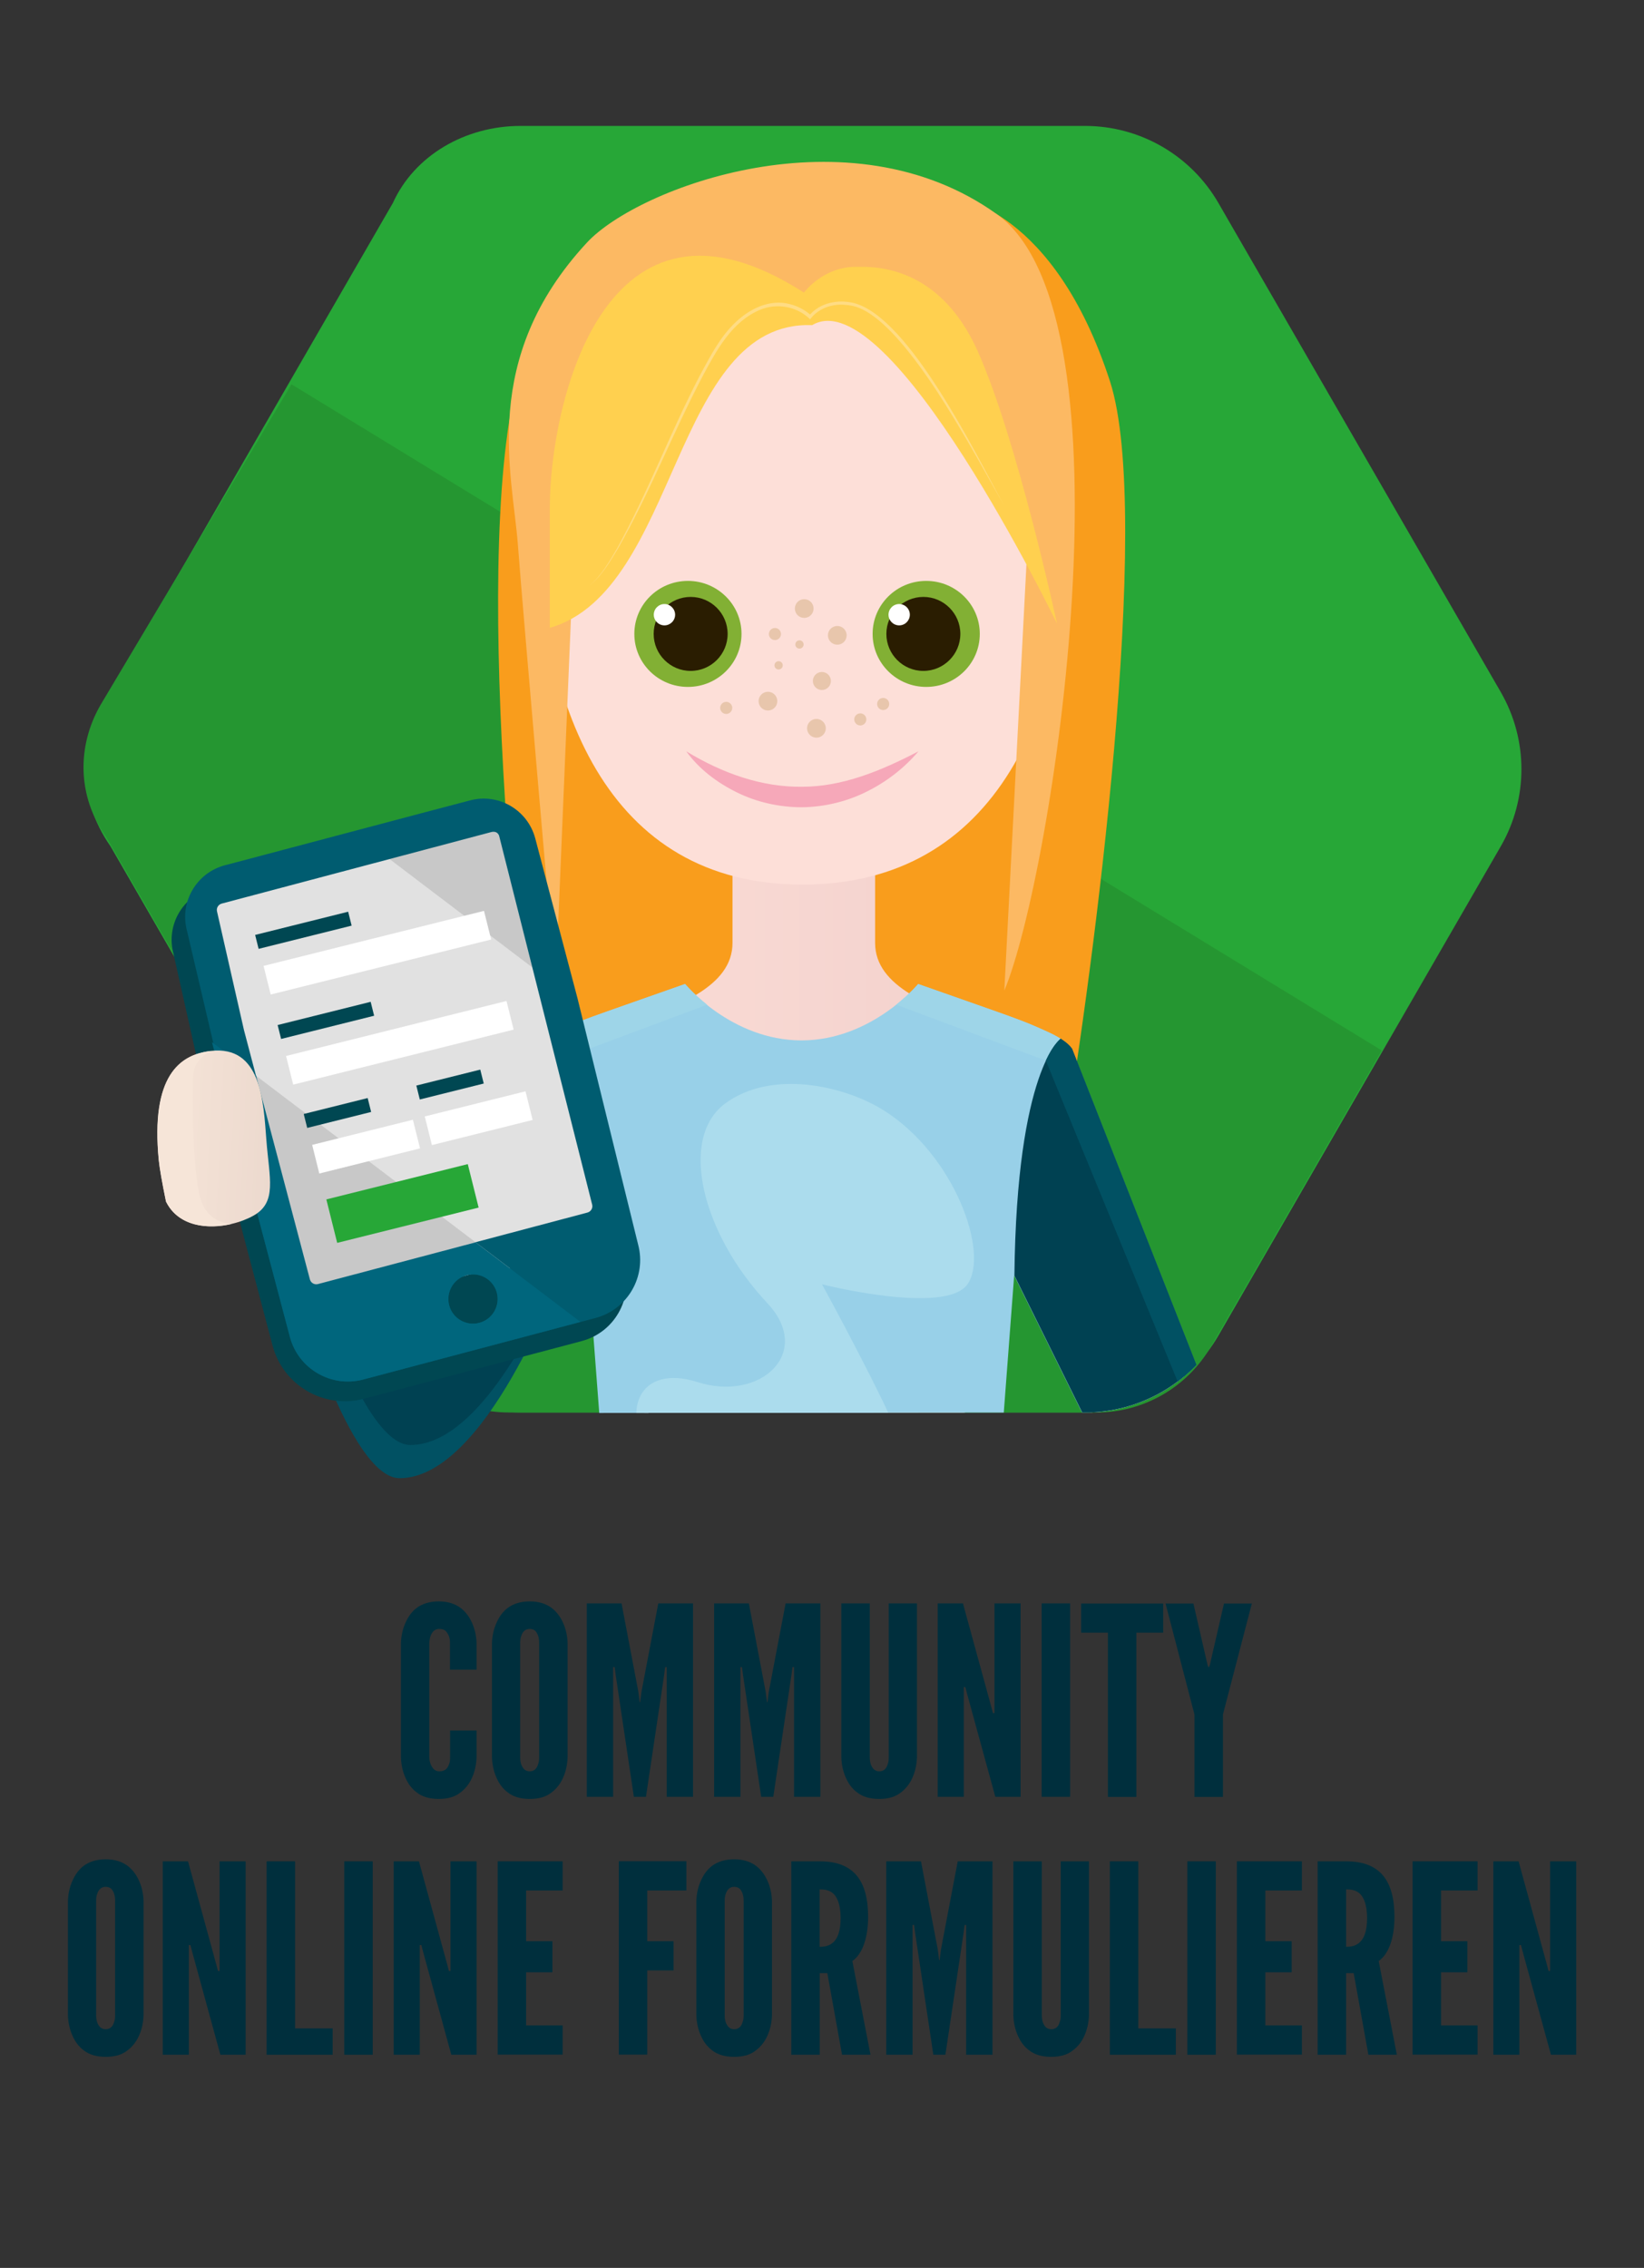 <?xml version="1.0" encoding="utf-8"?>
<!-- Generator: Adobe Illustrator 27.1.0, SVG Export Plug-In . SVG Version: 6.00 Build 0)  -->
<svg version="1.1" id="_x2014_ÎÓÈ_x5F_1" xmlns="http://www.w3.org/2000/svg" xmlns:xlink="http://www.w3.org/1999/xlink"
	 x="0px" y="0px" viewBox="0 0 1386.8 1912.6" style="enable-background:new 0 0 1386.8 1912.6;" xml:space="preserve">
<rect x="0" y="0" width="1386.8" height="1912.6" fill="#333333" stroke="none"/>
<style type="text/css">
	.st0{fill:#27A737;}
	.st1{fill:#259631;}
	.st2{clip-path:url(#SVGID_00000124140634596580246460000002702647401938146699_);fill:#004152;}
	.st3{clip-path:url(#SVGID_00000124140634596580246460000002702647401938146699_);fill:#015163;}
	.st4{clip-path:url(#SVGID_00000124140634596580246460000002702647401938146699_);fill:#F99D1C;}
	
		.st5{clip-path:url(#SVGID_00000124140634596580246460000002702647401938146699_);fill:url(#SVGID_00000129173192437016530790000002261153536164213126_);}
	.st6{clip-path:url(#SVGID_00000124140634596580246460000002702647401938146699_);fill:#98D0E8;}
	.st7{clip-path:url(#SVGID_00000124140634596580246460000002702647401938146699_);fill:#9ED5E8;}
	.st8{clip-path:url(#SVGID_00000124140634596580246460000002702647401938146699_);fill:#ABDCED;}
	.st9{clip-path:url(#SVGID_00000124140634596580246460000002702647401938146699_);fill:#FDDFD8;}
	.st10{clip-path:url(#SVGID_00000124140634596580246460000002702647401938146699_);fill:#82B034;}
	.st11{clip-path:url(#SVGID_00000124140634596580246460000002702647401938146699_);fill:#2A1D01;}
	.st12{clip-path:url(#SVGID_00000124140634596580246460000002702647401938146699_);fill:#FFFFFF;}
	.st13{clip-path:url(#SVGID_00000124140634596580246460000002702647401938146699_);fill:#F6A8B9;}
	.st14{clip-path:url(#SVGID_00000124140634596580246460000002702647401938146699_);fill:#E8C6AC;}
	.st15{clip-path:url(#SVGID_00000124140634596580246460000002702647401938146699_);fill:#FCB963;}
	.st16{clip-path:url(#SVGID_00000124140634596580246460000002702647401938146699_);fill:#FFD04F;}
	.st17{clip-path:url(#SVGID_00000124140634596580246460000002702647401938146699_);}
	.st18{fill:#FFDC83;}
	.st19{fill:#004752;}
	.st20{fill:#E1E1E1;}
	.st21{fill:#C8C8C8;}
	.st22{fill:#005C70;}
	.st23{fill:#00667D;}
	.st24{fill:#FFFFFF;}
	.st25{fill:url(#SVGID_00000015346666341949291020000015162976679329511333_);}
	.st26{fill:#F6E5D8;}
	.st27{fill:#002F3D;}
</style>
<g>
	<path class="st0" d="M915.3,106.2H439c-46.4,0-89.4,24.8-107.6,65L93.2,583.7c-28.2,40.2-28.2,89.8,0,130l238.2,412.5
		c18.2,40.2,61.1,65,107.6,65h476.3c46.4,0,89.4-24.8,112.6-65L1266,713.7c23.2-40.2,23.2-89.8,0-130l-238.2-412.5
		C1004.6,131,961.7,106.2,915.3,106.2z"/>
	<path class="st1" d="M1021.6,1135.4l144-249.5L245.9,324.1L84.8,594.5c-19.9,34.5-19.9,77.1,5,111.7l247.8,429.2
		c14.9,34.5,51.8,55.8,91.7,55.8h495.6C964.8,1191.2,1001.6,1169.9,1021.6,1135.4z"/>
	<g>
		<defs>
			<path id="SVGID_1_" d="M915.3,106.2H439c-46.4,0-89.4,24.8-107.6,65L93.2,583.7c-28.2,40.2-28.2,89.8,0,130l191.6,524.9
				c8.4,18.6,166,29,203,10c46.5-23.9-9-57,16-57l411.4-0.4c46.4,0,89.4-24.8,112.6-65L1266,713.7c23.2-40.2,23.2-89.8,0-130
				l-238.2-412.5C1004.6,131,961.7,106.2,915.3,106.2z"/>
		</defs>
		<clipPath id="SVGID_00000030484213929810415780000017027986929599284864_">
			<use xlink:href="#SVGID_1_"  style="overflow:visible;"/>
		</clipPath>
		<path style="clip-path:url(#SVGID_00000030484213929810415780000017027986929599284864_);fill:#004152;" d="M250.8,1085.5
			c0,0,44.1,155.1,86.3,155.1c72.7,0,134.5-169.4,134.5-169.4l-168-16L250.8,1085.5z"/>
		<path style="clip-path:url(#SVGID_00000030484213929810415780000017027986929599284864_);fill:#015163;" d="M346.2,1218.6
			c-32.9,0-66.9-94.1-80.4-135.7l-15,8.6c0,0,44.1,155.1,86.3,155.1c72.7,0,134.5-169.4,134.5-169.4l-2.4-0.2
			C448.2,1125,400.2,1218.6,346.2,1218.6z"/>
		<path style="clip-path:url(#SVGID_00000030484213929810415780000017027986929599284864_);fill:#F99D1C;" d="M460,923.6
			c0,0,7.5-32.6,59.6-49.9c52.1-17.4,107.9-39.4,107.9-76.4c0-16.5-2.4-40.2-2.4-58.6C500.7,709.1,455.7,576.5,455.7,417
			c0-180.8,151-217.2,226.1-217.2c0.4,0,0.8,0,1.2,0c0.4,0,0.8,0,1.2,0c75.2,0,162.7,45,162.7,225.7c0,156.9,13.5,246.9-107,279
			c0,18.8-26,76-26,93c0,37.1,81.1,58.7,133.2,76.1c29.6,9.9,43,79,50.6,89.9c24.2-143.2,75.3-529,38.6-642
			c-47.5-146.1-129.5-154.4-129.5-154.4L690,141.1c0,0-184.7-0.1-245.4,153.7c-51.5,130.4-7.8,531,6.7,649L460,923.6z"/>
		
			<linearGradient id="SVGID_00000025425582783540950590000004272355859391045298_" gradientUnits="userSpaceOnUse" x1="429.824" y1="970.331" x2="1032.423" y2="970.331">
			<stop  offset="0" style="stop-color:#FDDFD8"/>
			<stop  offset="1" style="stop-color:#EDCAC7"/>
		</linearGradient>
		
			<path style="clip-path:url(#SVGID_00000030484213929810415780000017027986929599284864_);fill:url(#SVGID_00000025425582783540950590000004272355859391045298_);" d="
			M895,916.2c0,0-6.6-32.1-58.4-49.3c-51.8-17.3-98.4-34.8-98.4-71.7c0-36.8,0-97,0-97H678h-60.1c0,0,0,60.2,0,97
			c0,36.9-46.5,54.4-98.4,71.7c-51.9,17.3-58.4,49.3-58.4,49.3l-31.3,75.4l71,72l18.1-15.6l33.2,194.2l125.9,0.4l125.9-0.4
			l42.9-216.6l95.7,216.6h89.9L895,916.2z"/>
		<path style="clip-path:url(#SVGID_00000030484213929810415780000017027986929599284864_);fill:#98D0E8;" d="M496.8,1075.6
			l-0.1,0.1l12.5,164.9h333.8l12.5-164.9l81.7,164.9h107.1l-140-355.9c0,0-2.8-6.3-20-14.2c-23.7-10.8-23.9-10.3-109.8-40.6
			c0,0-39.2,47.5-98.4,47.5c-59.2,0-98.4-47.5-98.4-47.5c-85.8,30.3-86.1,29.7-109.8,40.6c-17.2,7.9-20,14.2-20,14.2l-25.1,64.9
			L496.8,1075.6z"/>
		<path style="clip-path:url(#SVGID_00000030484213929810415780000017027986929599284864_);fill:#004152;" d="M1044.4,1240.6
			l-140-355.9c0,0-1.6-3.6-9.7-8.7c0,0-37.1,25.5-39,199.7l81.7,164.9H1044.4z"/>
		<path style="clip-path:url(#SVGID_00000030484213929810415780000017027986929599284864_);fill:#015163;" d="M894.6,875.9
			c0,0-5.5,3.8-12.4,18.5l142.2,346.1h20l-140-355.9C904.3,884.7,902.7,881.1,894.6,875.9z"/>
		<path style="clip-path:url(#SVGID_00000030484213929810415780000017027986929599284864_);fill:#9ED5E8;" d="M894.6,875.9
			c-2.7-1.7-6-3.5-10.3-5.5c-23.7-10.8-23.9-10.3-109.8-40.6c0,0-6.6,8-18.5,17.5l125.9,47C887.9,881.2,894.6,875.9,894.6,875.9z"/>
		<path style="clip-path:url(#SVGID_00000030484213929810415780000017027986929599284864_);fill:#9ED5E8;" d="M457.9,875.9
			c2.7-1.7,6-3.5,10.3-5.5c23.7-10.8,23.9-10.3,109.8-40.6c0,0,6.6,8,18.5,17.5l-125.9,47C464.6,881.2,457.9,875.9,457.9,875.9z"/>
		<path style="clip-path:url(#SVGID_00000030484213929810415780000017027986929599284864_);fill:#ABDCED;" d="M745.8,936.6
			c-33.4-21.1-95-35-134.2-5.9c-39.1,29.2-20,108.9,35.8,168.4c39,41.7-5.9,83.5-59.2,66.4c-46.7-14.9-70.1,20.7-33.6,76.5h211.8
			c-0.2-6.5-1.3-13.3-3.9-20.3c-14.2-38.4-69.1-138.6-69.1-138.6s104.1,26.3,122.7,0C834.6,1056.9,805.6,974.5,745.8,936.6z"/>
		<path style="clip-path:url(#SVGID_00000030484213929810415780000017027986929599284864_);fill:#FDDFD8;" d="M904.5,419.5
			c0,179.8-63.8,326.5-227.7,326.5c-163.9,0-224.5-148.5-224.5-328.3c0-179.8,152.5-198.4,227.3-198.4S904.5,239.7,904.5,419.5z"/>
		<path style="clip-path:url(#SVGID_00000030484213929810415780000017027986929599284864_);fill:#82B034;" d="M625.5,534.6
			c0,24.7-20.3,44.7-45.2,44.7c-25,0-45.2-20-45.2-44.7c0-24.7,20.2-44.7,45.2-44.7C605.2,489.9,625.5,509.9,625.5,534.6z"/>
		<path style="clip-path:url(#SVGID_00000030484213929810415780000017027986929599284864_);fill:#2A1D01;" d="M613.8,534.6
			c0,17.2-14,31.2-31.2,31.2c-17.2,0-31.2-14-31.2-31.2c0-17.2,14-31.2,31.2-31.2C599.8,503.4,613.8,517.4,613.8,534.6z"/>
		<path style="clip-path:url(#SVGID_00000030484213929810415780000017027986929599284864_);fill:#FFFFFF;" d="M569.5,518.4
			c0,5-4.1,9-9,9c-5,0-9-4.1-9-9c0-5,4.1-9,9-9C565.4,509.4,569.5,513.5,569.5,518.4z"/>
		<path style="clip-path:url(#SVGID_00000030484213929810415780000017027986929599284864_);fill:#F6A8B9;" d="M578.9,633.6
			c30.9,18.8,64,30.3,97.6,29.9c33.8,0,66.1-13.1,98.3-29.9c-11.8,13.9-26.6,25.5-43.3,33.8c-16.7,8.5-35.7,13.1-54.8,13.4
			c-19.1,0-38.2-4.2-55-12.5C604.8,660,589.6,648.5,578.9,633.6z"/>
		<path style="clip-path:url(#SVGID_00000030484213929810415780000017027986929599284864_);fill:#82B034;" d="M736.1,534.6
			c0,24.7,20.3,44.7,45.2,44.7c25,0,45.2-20,45.2-44.7c0-24.7-20.2-44.7-45.2-44.7C756.3,489.9,736.1,509.9,736.1,534.6z"/>
		<path style="clip-path:url(#SVGID_00000030484213929810415780000017027986929599284864_);fill:#2A1D01;" d="M747.7,534.6
			c0,17.2,14,31.2,31.2,31.2c17.2,0,31.2-14,31.2-31.2c0-17.2-14-31.2-31.2-31.2C761.7,503.4,747.7,517.4,747.7,534.6z"/>
		<path style="clip-path:url(#SVGID_00000030484213929810415780000017027986929599284864_);fill:#FFFFFF;" d="M749.5,518.4
			c0,5,4.1,9,9,9c5,0,9-4.1,9-9c0-5-4.1-9-9-9C753.5,509.4,749.5,513.5,749.5,518.4z"/>
		
			<circle style="clip-path:url(#SVGID_00000030484213929810415780000017027986929599284864_);fill:#E8C6AC;" cx="693.3" cy="574.3" r="7.6"/>
		
			<circle style="clip-path:url(#SVGID_00000030484213929810415780000017027986929599284864_);fill:#E8C6AC;" cx="647.8" cy="591.3" r="7.9"/>
		
			<circle style="clip-path:url(#SVGID_00000030484213929810415780000017027986929599284864_);fill:#E8C6AC;" cx="678.4" cy="513.2" r="7.9"/>
		
			<circle style="clip-path:url(#SVGID_00000030484213929810415780000017027986929599284864_);fill:#E8C6AC;" cx="706.3" cy="535.8" r="7.9"/>
		
			<circle style="clip-path:url(#SVGID_00000030484213929810415780000017027986929599284864_);fill:#E8C6AC;" cx="653.7" cy="534.7" r="5.1"/>
		
			<circle style="clip-path:url(#SVGID_00000030484213929810415780000017027986929599284864_);fill:#E8C6AC;" cx="725.7" cy="606.7" r="5.1"/>
		
			<circle style="clip-path:url(#SVGID_00000030484213929810415780000017027986929599284864_);fill:#E8C6AC;" cx="688.7" cy="614.2" r="7.9"/>
		
			<circle style="clip-path:url(#SVGID_00000030484213929810415780000017027986929599284864_);fill:#E8C6AC;" cx="612.6" cy="597" r="5.1"/>
		
			<circle style="clip-path:url(#SVGID_00000030484213929810415780000017027986929599284864_);fill:#E8C6AC;" cx="745" cy="593.7" r="5.1"/>
		
			<circle style="clip-path:url(#SVGID_00000030484213929810415780000017027986929599284864_);fill:#E8C6AC;" cx="656.8" cy="561.1" r="3.5"/>
		
			<circle style="clip-path:url(#SVGID_00000030484213929810415780000017027986929599284864_);fill:#E8C6AC;" cx="674.4" cy="543.5" r="3.5"/>
		<path style="clip-path:url(#SVGID_00000030484213929810415780000017027986929599284864_);fill:#F99D1C;" d="M635.4,826.7"/>
		<path style="clip-path:url(#SVGID_00000030484213929810415780000017027986929599284864_);fill:#FCB963;" d="M468.7,830.9
			c0,0-27.7-316-31.8-371.1c-4.4-59.8-32.9-156.9,58.2-255.2c43.1-46.5,221.1-113.6,345.9-23.9c119.5,85.9,47.2,556.6,6.2,654.7
			L867,454l-89-189l-89.3-15.8l-199.1,81.1L468.7,830.9z"/>
		<path style="clip-path:url(#SVGID_00000030484213929810415780000017027986929599284864_);fill:#FFD04F;" d="M824.9,296.5
			c-33.5-75.4-91.2-71.4-102.7-71.5c-27.7-0.1-43.9,21.4-44,21.8c-168.8-108.6-214.4,95-214.4,181v101.7
			c109-31.4,103.5-259.7,221.3-255.3c65.7-39,206.5,251.6,206.5,251.6S858.4,371.8,824.9,296.5z"/>
		<g style="clip-path:url(#SVGID_00000030484213929810415780000017027986929599284864_);">
			<path class="st18" d="M496.7,494.3c10.5-8.5,17.3-20.8,24.1-32.3c26.1-47.5,45-98.4,70.1-146.4c8.5-15.6,16.8-32,30-44.2
				c11.9-11.2,28.5-19.3,45.1-15c6.9,1.7,13.1,4.9,18.4,9.8c0,0-2.1,0.2-2.1,0.2c9.2-11.2,24.5-14.1,37.8-10.9
				c47,11.8,103.3,128.1,127,171c-10.6-18.5-20.8-37.2-31.6-55.6c-16.2-27.5-32.9-54.9-53.3-79.4c-6.8-8.1-14.1-15.9-22.3-22.5
				c-6.1-4.8-12.8-9.2-20.5-11c-2.3-0.5-5.4-0.9-7.7-1c-10.6-0.7-21.9,3.5-28.3,12.3c-11-10.9-28-14-42.3-8
				c-23.8,10-36.6,34-48.2,55.6c-25.2,47.9-44.7,98.6-71.6,145.7C514.5,473.8,507.5,486,496.7,494.3L496.7,494.3z"/>
		</g>
	</g>
	<g>
		<path class="st19" d="M178.2,749.1l5.4-1.4l158.9-42.1l42.4-11.2c24-6.4,48.7,8,55,32l86.9,342.6c7.1,27-8.9,54.7-35.9,61.9
			l-12.7,3.4v0L307,1179.6c-33.7,8.9-68.2-11.2-77.1-44.9l-54.6-206.5l-7.9-29.9l-21.1-94.1C139.9,780.1,154.2,755.5,178.2,749.1"/>
	</g>
	<polygon class="st20" points="256,1112 516.7,1042.9 426.4,687.5 165.7,756.5 	"/>
	<polygon class="st21" points="426.2,686.7 463.2,826.6 316.9,715.6 	"/>
	<g>
		<path class="st22" d="M205.8,868.7l-22.7-99.9c-0.8-3,1-6,4-6.8l152.3-40.4l75.4-20c3.6-0.7,5.4,1.1,6.2,3.1l78.5,311.1
			c0.8,3-1,6-4,6.8l-227.5,60.3c-3,0.8-6-1-6.8-4L205.8,868.7z M404.3,1115.6c-11.1,2.9-22.5-3.7-25.4-14.8
			c-2.9-11.1,3.7-22.5,14.8-25.4c11.1-2.9,22.5,3.7,25.4,14.8C422,1101.3,415.4,1112.7,404.3,1115.6 M189.7,729.7
			c-24,6.4-38.4,31-32,55.1l29.1,124v0l57.8,218.6c7.1,27,34.8,43.1,61.8,36l196-51.9c27-7.2,43.1-34.9,35.9-61.9l-51.2-207.9
			l-35.6-134.7c-6.4-24-31-38.4-55-32L354,686.2l-158.9,42.1L189.7,729.7"/>
	</g>
	<polygon class="st21" points="212.3,919.5 209.3,902.1 430.4,1069.8 396,1062 274.9,1106.9 244.2,1081.1 	"/>
	<g>
		<path class="st23" d="M378.9,1100.8c-2.9-11.1,3.7-22.5,14.8-25.4c11.1-2.9,22.5,3.7,25.4,14.8c2.9,11.1-3.7,22.5-14.8,25.4
			C393.2,1118.6,381.8,1111.9,378.9,1100.8 M401.2,1047.7l-133,35.2c-3,0.8-6-1-6.8-4L216,907.1l-37.2-28.2l7.9,29.9v0l57.8,218.6
			c7.1,27,34.8,43.1,61.8,36l183.3-48.6L401.2,1047.7z"/>
	</g>
	
		<rect x="234.7" y="854.6" transform="matrix(0.97 -0.242 0.242 0.97 -200.269 92.279)" class="st19" width="80.9" height="12.1"/>
	
		<rect x="241.7" y="867.1" transform="matrix(0.97 -0.242 0.242 0.97 -202.981 107.953)" class="st24" width="191.7" height="24.9"/>
	
		<rect x="257.1" y="932.7" transform="matrix(0.97 -0.242 0.242 0.97 -218.884 96.968)" class="st19" width="55.6" height="12.1"/>
	
		<rect x="265.3" y="954.7" transform="matrix(0.97 -0.242 0.242 0.97 -225.05 103.657)" class="st24" width="87.6" height="24.9"/>
	
		<rect x="352.1" y="908.7" transform="matrix(0.97 -0.242 0.242 0.97 -210.242 119.263)" class="st19" width="55.6" height="12.1"/>
	
		<rect x="360.3" y="930.7" transform="matrix(0.97 -0.242 0.242 0.97 -216.408 125.952)" class="st24" width="87.6" height="24.9"/>
	
		<rect x="215.7" y="778.6" transform="matrix(0.97 -0.242 0.242 0.97 -182.427 85.414)" class="st19" width="80.9" height="12.1"/>
	
		<rect x="222.7" y="791.1" transform="matrix(0.97 -0.242 0.242 0.97 -185.139 101.088)" class="st24" width="191.7" height="24.9"/>
	
		<rect x="278.3" y="996.2" transform="matrix(0.97 -0.242 0.242 0.97 -235.746 112.528)" class="st0" width="123" height="37.8"/>
	<g>
		
			<linearGradient id="SVGID_00000063610259028885128940000005235947080616723334_" gradientUnits="userSpaceOnUse" x1="149.679" y1="958.443" x2="246.925" y2="958.443" gradientTransform="matrix(0.999 4.751780e-02 -4.751780e-02 0.999 28.478 -6.706)">
			<stop  offset="0" style="stop-color:#F6E5D8"/>
			<stop  offset="1" style="stop-color:#ECD9CE"/>
		</linearGradient>
		<path style="fill:url(#SVGID_00000063610259028885128940000005235947080616723334_);" d="M177.7,886.3c-26.2,3-50.7,21-43.8,92.1
			c0.6,6.3,2.9,19.4,6.1,34.9c13.9,28.2,53.7,23.2,73.8,11.9c20.1-11.3,13.4-31.2,10.9-63.8C222.2,928.9,220.4,881.3,177.7,886.3z"
			/>
		<path class="st26" d="M169,1010.5c-6.9-23.7-6.9-91.6-5.9-104.7c1-13.1,14.7-19.4,14.7-19.4c-26.2,3-50.7,21-43.8,92.1
			c0.6,6.3,2.9,19.4,6.1,34.9c10.4,21,35.2,23.6,55.4,18.8C189.6,1031.9,174.4,1029.3,169,1010.5z"/>
	</g>
</g>
<g>
	<g>
		<path class="st27" d="M402,1459.4v22.4c-0.2,6.7-1.6,12.6-4,17.8c-2,4.4-5.1,8.7-9.5,12c-4.4,3.6-10.4,5.5-18.4,5.5
			s-14.2-2-18.6-5.5c-4.4-3.3-7.3-7.5-9.3-12c-2.4-5.1-3.8-11.1-4-17.8v-96.1c0.2-6.4,1.6-12.4,4-17.5c2-4.4,4.9-8.9,9.3-12.2
			c4.4-3.3,10.7-5.5,18.6-5.5s14,2.2,18.4,5.5c4.4,3.3,7.5,7.8,9.5,12.2c2.4,5.1,3.8,11.1,4,17.5v22.4h-22.4v-22.4
			c0-4.4-1.1-7.5-3.6-10.2c-1.1-1.1-3.1-1.8-5.5-1.8c-4.2,0-6.2,3.1-7.3,6c-0.7,1.8-0.9,3.8-1.1,6v96.1c0.2,4.7,1.6,7.8,3.8,10.2
			c1.1,1.1,2.7,1.8,4.7,1.8c5.1,0,7.1-2.7,8.2-6c0.7-1.6,0.9-3.6,0.9-6v-22.4H402z"/>
		<path class="st27" d="M478.8,1481.8c-0.2,6.7-1.6,12.6-4,17.8c-2,4.4-5.1,8.7-9.5,12c-4.4,3.6-10.4,5.5-18.4,5.5s-14.2-2-18.6-5.5
			c-4.4-3.3-7.3-7.5-9.3-12c-2.4-5.1-3.8-11.1-4-17.8v-96.1c0.2-6.4,1.6-12.4,4-17.5c2-4.4,4.9-8.9,9.3-12.2
			c4.4-3.3,10.7-5.5,18.6-5.5s14,2.2,18.4,5.5c4.4,3.3,7.5,7.8,9.5,12.2c2.4,5.1,3.8,11.1,4,17.5V1481.8z M454.8,1385.7
			c0-4.4-0.9-7.5-3.1-10.2c-1.1-1.1-2.9-1.8-4.9-1.8c-4.2,0-6.2,3.1-7.1,6c-0.7,1.8-0.9,3.8-0.9,6v96.1c0,4.7,1.1,7.8,3.3,10.2
			c1.1,1.1,2.7,1.8,4.7,1.8c4.2,0,6.2-2.7,7.1-6c0.7-1.6,0.9-3.6,0.9-6V1385.7z"/>
		<path class="st27" d="M534.7,1515.3l-15.3-102.5l-0.9-6.9h-1.3v109.4H495v-163.1h29.3l14.2,74.6l1.1,8.7h0.4l1.1-8.7l14.2-74.6
			h29.3v163.1h-22.2v-109.4h-1.3l-0.9,6.9l-15.3,102.5H534.7z"/>
		<path class="st27" d="M642.1,1515.3l-15.3-102.5l-0.9-6.9h-1.3v109.4h-22.2v-163.1h29.3l14.2,74.6l1.1,8.7h0.4l1.1-8.7l14.2-74.6
			h29.3v163.1h-22.2v-109.4h-1.3l-0.9,6.9l-15.3,102.5H642.1z"/>
		<path class="st27" d="M773.5,1352.2v129.6c-0.2,6.7-1.6,12.6-4,17.8c-2,4.4-5.1,8.7-9.5,12c-4.4,3.6-10.4,5.5-18.4,5.5
			c-8,0-14.2-2-18.6-5.5c-4.4-3.3-7.3-7.5-9.3-12c-2.4-5.1-3.8-11.1-4-17.8v-129.6h24v129.6c0,4.7,1.1,7.8,3.3,10.2
			c1.1,1.1,2.7,1.8,4.7,1.8c4.2,0,6.2-2.7,7.1-6c0.7-1.6,0.9-3.6,0.9-6v-129.6H773.5z"/>
		<path class="st27" d="M816.3,1430.3l-2-7.5H813v92.5h-22v-163.1h21.3l23.3,85l2,7.5h1.3v-92.5h22v163.1h-21.3L816.3,1430.3z"/>
		<path class="st27" d="M878.7,1352.2h24v163.1h-24V1352.2z"/>
		<path class="st27" d="M912,1376.9v-24.6h69.2v24.6h-22.6v138.5h-24v-138.5H912z"/>
		<path class="st27" d="M1018.7,1404.4l0.7,1.6h0.4l0.7-1.6l12-52.1h23.5l-24.4,93.6v69.5h-24v-69.5l-24.4-93.6h23.5L1018.7,1404.4z
			"/>
	</g>
	<path class="st27" d="M121.1,1699.3c-0.2,6.7-1.6,12.6-4,17.8c-2,4.4-5.1,8.7-9.5,12c-4.4,3.6-10.4,5.5-18.4,5.5s-14.2-2-18.6-5.5
		c-4.4-3.3-7.3-7.5-9.3-12c-2.4-5.1-3.8-11.1-4-17.8v-96.1c0.2-6.4,1.6-12.4,4-17.5c2-4.4,4.9-8.9,9.3-12.2
		c4.4-3.3,10.7-5.5,18.6-5.5s14,2.2,18.4,5.5c4.4,3.3,7.5,7.8,9.5,12.2c2.4,5.1,3.8,11.1,4,17.5V1699.3z M97.1,1603.2
		c0-4.4-0.9-7.5-3.1-10.2c-1.1-1.1-2.9-1.8-4.9-1.8c-4.2,0-6.2,3.1-7.1,6c-0.7,1.8-0.9,3.8-0.9,6v96.1c0,4.7,1.1,7.8,3.3,10.2
		c1.1,1.1,2.7,1.8,4.7,1.8c4.2,0,6.2-2.7,7.1-6c0.7-1.6,0.9-3.6,0.9-6V1603.2z"/>
	<path class="st27" d="M162.6,1647.8l-2-7.5h-1.3v92.5h-22v-163.1h21.3l23.3,85l2,7.5h1.3v-92.5h22v163.1h-21.3L162.6,1647.8z"/>
	<path class="st27" d="M224.9,1569.7h24v140.9h31.7v22.2h-55.7V1569.7z"/>
	<path class="st27" d="M290.4,1569.7h24v163.1h-24V1569.7z"/>
	<path class="st27" d="M357.4,1647.8l-2-7.5h-1.3v92.5h-22v-163.1h21.3l23.3,85l2,7.5h1.3v-92.5h22v163.1h-21.3L357.4,1647.8z"/>
	<path class="st27" d="M419.8,1569.7h54.8v24.6h-30.8v42.8h22.2v26.2h-22.2v44.8h30.8v24.6h-54.8V1569.7z"/>
	<path class="st27" d="M579.1,1594.3H546v42.8h22.2v24.6H546v71h-24v-163.1h57V1594.3z"/>
	<path class="st27" d="M651.2,1699.3c-0.2,6.7-1.6,12.6-4,17.8c-2,4.4-5.1,8.7-9.5,12c-4.4,3.6-10.4,5.5-18.4,5.5
		c-8,0-14.2-2-18.6-5.5c-4.4-3.3-7.3-7.5-9.3-12c-2.4-5.1-3.8-11.1-4-17.8v-96.1c0.2-6.4,1.6-12.4,4-17.5c2-4.4,4.9-8.9,9.3-12.2
		c4.4-3.3,10.7-5.5,18.6-5.5c8,0,14,2.2,18.4,5.5c4.4,3.3,7.5,7.8,9.5,12.2c2.4,5.1,3.8,11.1,4,17.5V1699.3z M627.3,1603.2
		c0-4.4-0.9-7.5-3.1-10.2c-1.1-1.1-2.9-1.8-4.9-1.8c-4.2,0-6.2,3.1-7.1,6c-0.7,1.8-0.9,3.8-0.9,6v96.1c0,4.7,1.1,7.8,3.3,10.2
		c1.1,1.1,2.7,1.8,4.7,1.8c4.2,0,6.2-2.7,7.1-6c0.7-1.6,0.9-3.6,0.9-6V1603.2z"/>
	<path class="st27" d="M710.3,1732.8l-12.4-68.8h-6.4v68.8h-24v-163.1h24c28.6,0,40.8,16.2,40.8,47c0,16.2-4.2,30.8-13.3,37.1
		l15.3,79H710.3z M691.4,1641.8c3.3,0,7.8-0.4,11.3-3.6c3.6-3.1,6.4-9.1,6.4-20.6c0-11.5-2.9-17.8-6.4-20.9c-3.6-3.1-8-3.3-11.3-3.3
		V1641.8z"/>
	<path class="st27" d="M787.3,1732.8L772,1630.3l-0.9-6.9h-1.3v109.4h-22.2v-163.1h29.3l14.2,74.6l1.1,8.7h0.4l1.1-8.7l14.2-74.6
		h29.3v163.1H815v-109.4h-1.3l-0.9,6.9l-15.3,102.5H787.3z"/>
	<path class="st27" d="M918.6,1569.7v129.6c-0.2,6.7-1.6,12.6-4,17.8c-2,4.4-5.1,8.7-9.5,12c-4.4,3.6-10.4,5.5-18.4,5.5
		c-8,0-14.2-2-18.6-5.5c-4.4-3.3-7.3-7.5-9.3-12c-2.4-5.1-3.8-11.1-4-17.8v-129.6h24v129.6c0,4.7,1.1,7.8,3.3,10.2
		c1.1,1.1,2.7,1.8,4.7,1.8c4.2,0,6.2-2.7,7.1-6c0.7-1.6,0.9-3.6,0.9-6v-129.6H918.6z"/>
	<path class="st27" d="M936.2,1569.7h24v140.9h31.7v22.2h-55.7V1569.7z"/>
	<path class="st27" d="M1001.6,1569.7h24v163.1h-24V1569.7z"/>
	<path class="st27" d="M1043.4,1569.7h54.8v24.6h-30.8v42.8h22.2v26.2h-22.2v44.8h30.8v24.6h-54.8V1569.7z"/>
	<path class="st27" d="M1154.3,1732.8l-12.4-68.8h-6.4v68.8h-24v-163.1h24c28.6,0,40.8,16.2,40.8,47c0,16.2-4.2,30.8-13.3,37.1
		l15.3,79H1154.3z M1135.5,1641.8c3.3,0,7.8-0.4,11.3-3.6c3.6-3.1,6.4-9.1,6.4-20.6c0-11.5-2.9-17.8-6.4-20.9
		c-3.6-3.1-8-3.3-11.3-3.3V1641.8z"/>
	<path class="st27" d="M1191.6,1569.7h54.8v24.6h-30.8v42.8h22.2v26.2h-22.2v44.8h30.8v24.6h-54.8V1569.7z"/>
	<path class="st27" d="M1285,1647.8l-2-7.5h-1.3v92.5h-22v-163.1h21.3l23.3,85l2,7.5h1.3v-92.5h22v163.1h-21.3L1285,1647.8z"/>
</g>
</svg>
